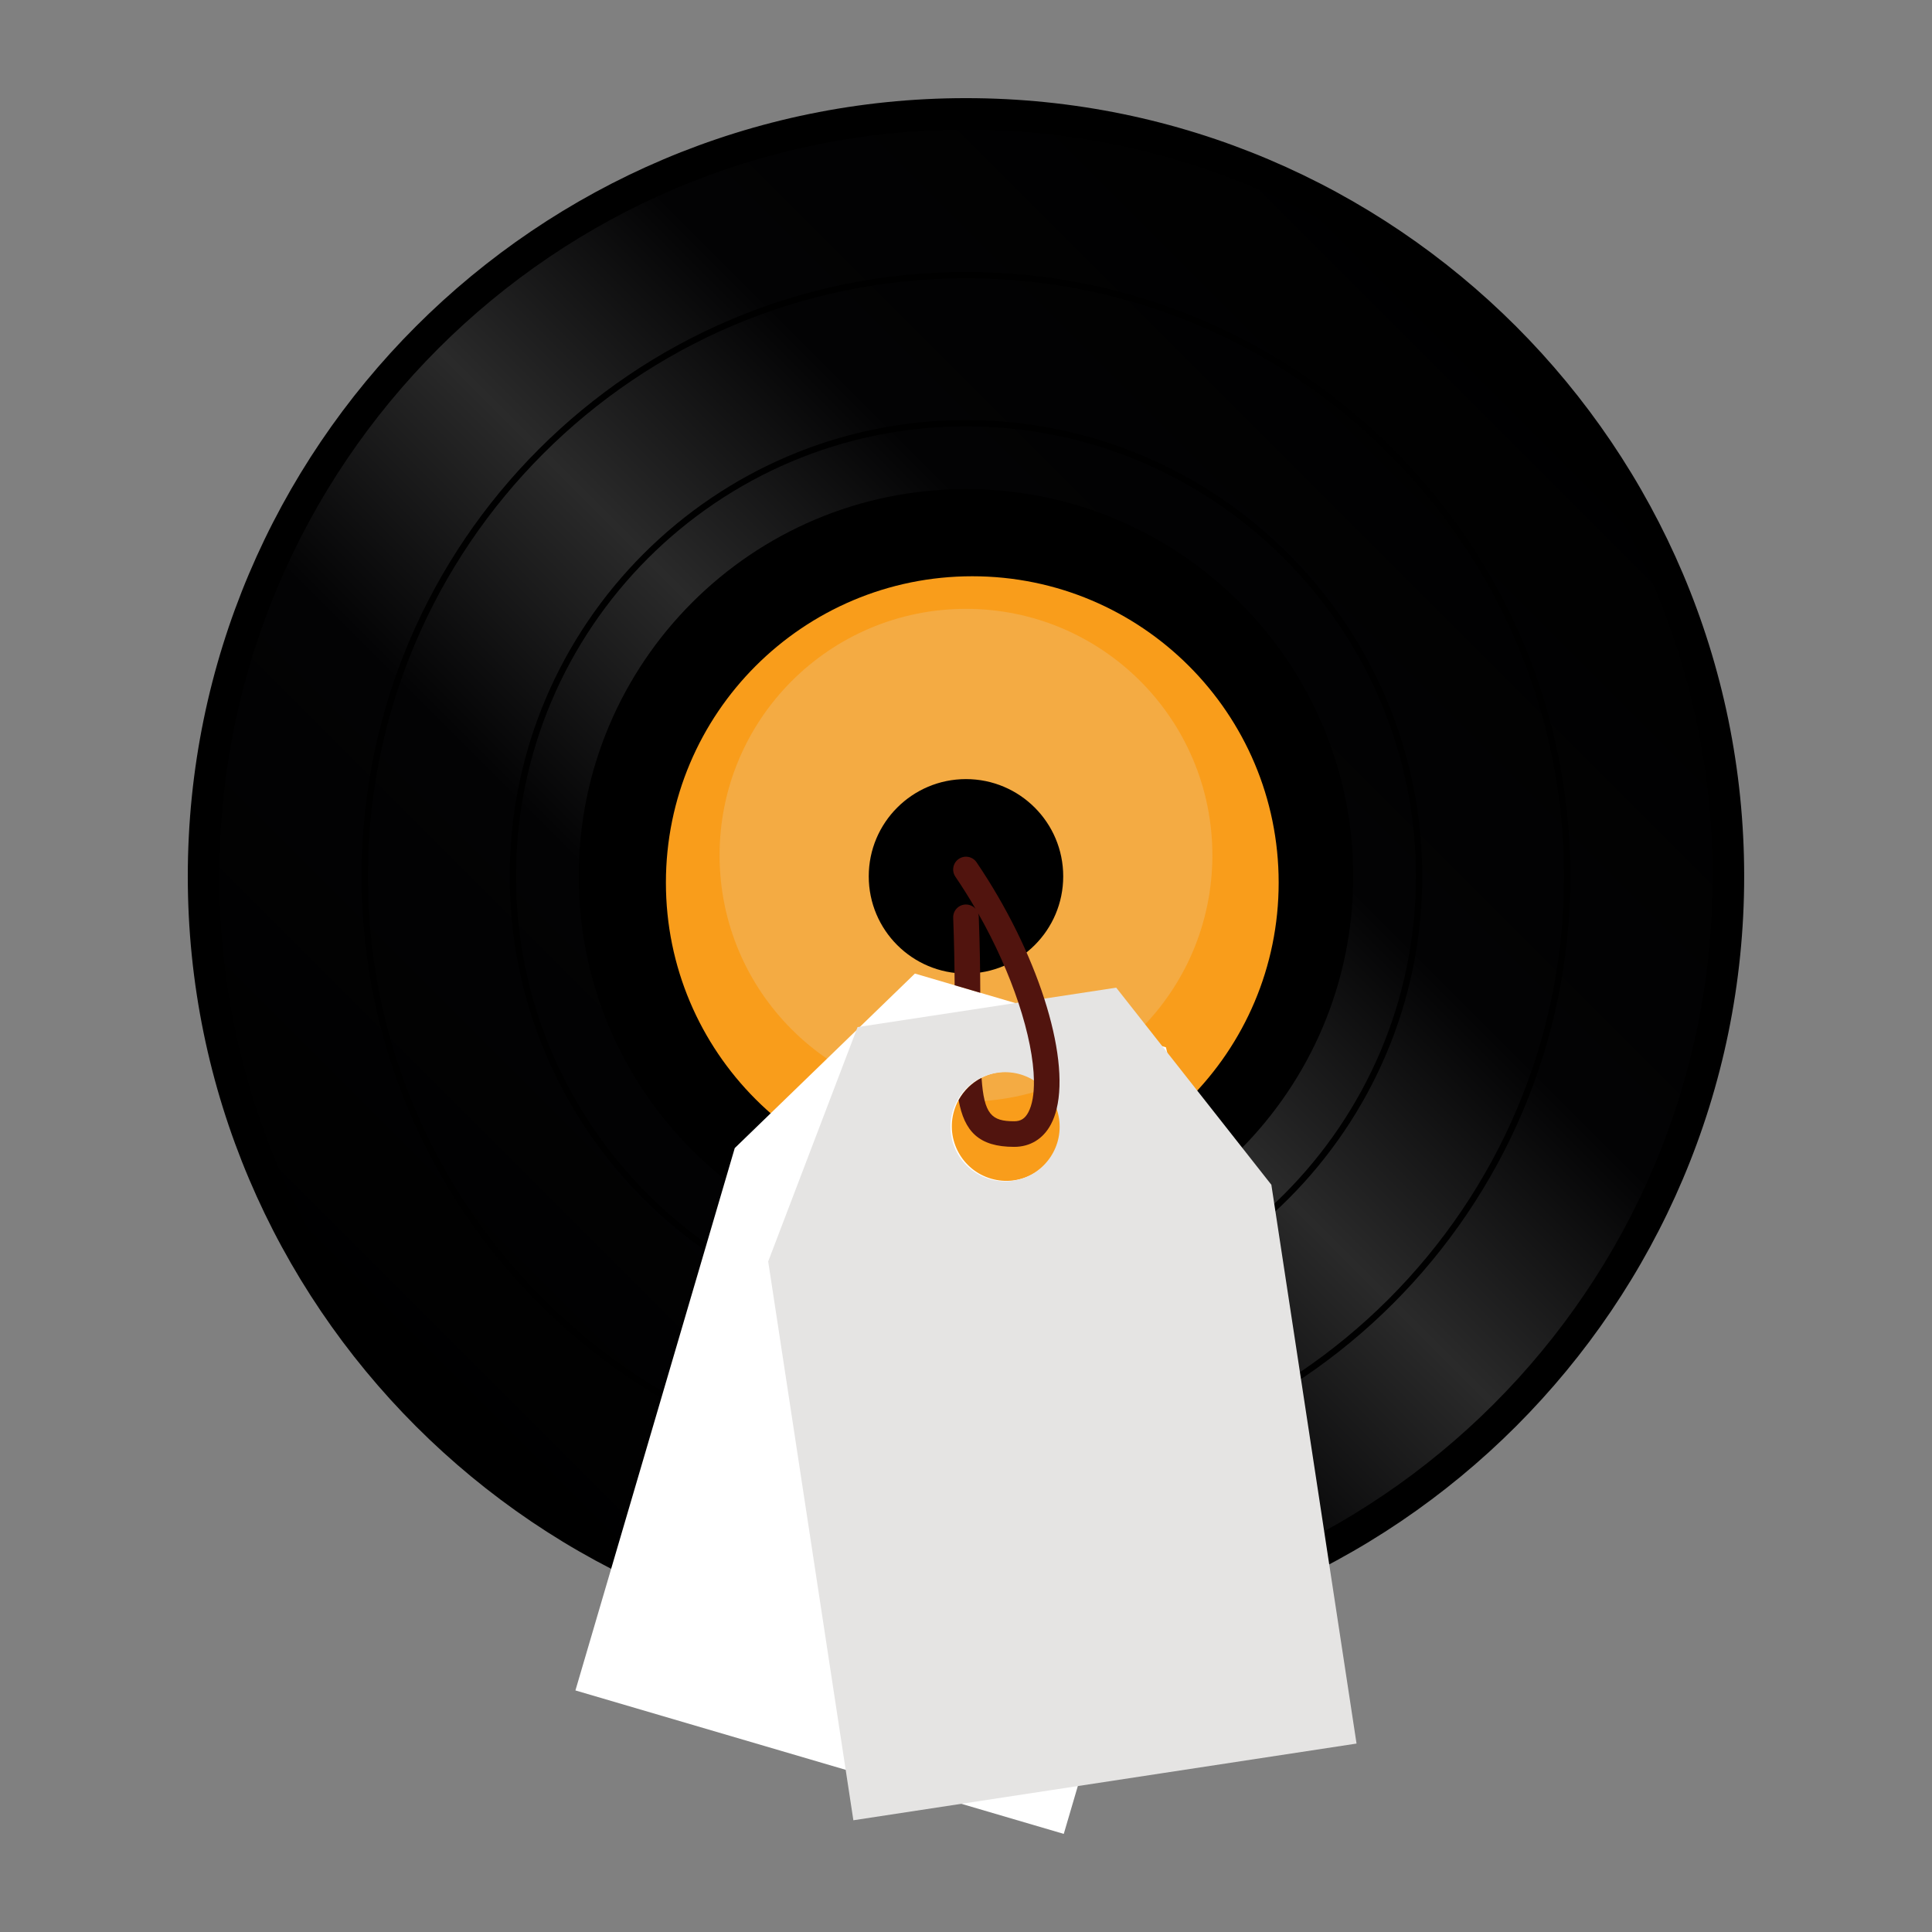 <?xml version="1.0" encoding="UTF-8" standalone="no"?>
<!DOCTYPE svg PUBLIC "-//W3C//DTD SVG 1.1//EN" "http://www.w3.org/Graphics/SVG/1.1/DTD/svg11.dtd">
<svg width="100%" height="100%" viewBox="0 0 512 512" version="1.1" xmlns="http://www.w3.org/2000/svg" xmlns:xlink="http://www.w3.org/1999/xlink" xml:space="preserve" xmlns:serif="http://www.serif.com/" style="fill-rule:evenodd;clip-rule:evenodd;stroke-linejoin:round;stroke-miterlimit:1.414;">
    <rect x="0" y="0" width="512" height="512" fill="#808080" stroke="none"/>
    <g id="g10" transform="matrix(1.357,0,0,-1.357,-91.397,603.396)">
        <g id="path220" transform="matrix(1,0,0,1,256,422.412)">
            <path d="M0,0C82.234,0 148.897,-66.663 148.897,-148.897C148.897,-231.13 82.234,-297.794 0,-297.794C-82.234,-297.794 -148.897,-231.13 -148.897,-148.897C-148.897,-66.663 -82.234,0 0,0" style="fill:rgb(35,35,35);fill-rule:nonzero;"/>
        </g>
        <g id="g230">
            <clipPath id="_clip1">
                <path d="M107.103,273.515C107.103,191.281 173.767,124.618 256,124.618C338.233,124.618 404.896,191.281 404.896,273.515C404.896,355.748 338.233,422.412 256,422.412C173.767,422.412 107.103,355.748 107.103,273.515"/>
            </clipPath>
            <g clip-path="url(#_clip1)">
                <path id="path342" d="M107.103,273.515C107.103,191.281 173.767,124.618 256,124.618C338.233,124.618 404.896,191.281 404.896,273.515C404.896,355.748 338.233,422.412 256,422.412C173.767,422.412 107.103,355.748 107.103,273.515" style="fill:url(#_Linear2);fill-rule:nonzero;"/>
            </g>
        </g>
        <g id="g352">
            <clipPath id="_clip3">
                <path d="M107.103,273.515C107.103,191.281 173.767,124.618 256,124.618C338.233,124.618 404.896,191.281 404.896,273.515C404.896,355.748 338.233,422.412 256,422.412C173.767,422.412 107.103,355.748 107.103,273.515"/>
            </clipPath>
            <g clip-path="url(#_clip3)">
                <path id="path400" d="M107.103,273.515C107.103,191.281 173.767,124.618 256,124.618C338.233,124.618 404.896,191.281 404.896,273.515C404.896,355.748 338.233,422.412 256,422.412C173.767,422.412 107.103,355.748 107.103,273.515" style="fill:url(#_Linear4);fill-rule:nonzero;"/>
            </g>
        </g>
        <g id="g404">
            <g id="path412" transform="matrix(1,0,0,1,256,419.335)">
                <path d="M0,0C-80.406,0 -145.82,-65.414 -145.82,-145.82C-145.82,-226.226 -80.406,-291.641 0,-291.641C80.406,-291.641 145.821,-226.227 145.821,-145.82C145.82,-65.414 80.406,0 0,0M0,-297.794C-83.799,-297.794 -151.974,-229.618 -151.974,-145.819C-151.974,-62.02 -83.799,6.154 0,6.154C83.799,6.154 151.974,-62.021 151.974,-145.82C151.974,-229.619 83.799,-297.794 0,-297.794" style="fill-rule:nonzero;"/>
            </g>
            <g id="path416" transform="matrix(1,0,0,1,256,349.142)">
                <path d="M0,0C41.768,0 75.628,-33.86 75.628,-75.628C75.628,-117.396 41.768,-151.255 0,-151.255C-41.768,-151.255 -75.628,-117.396 -75.628,-75.628C-75.628,-33.86 -41.768,0 0,0" style="fill-rule:nonzero;"/>
            </g>
            <g id="path420" transform="matrix(1,0,0,1,257.231,332.116)">
                <path d="M0,0C33.045,0 59.833,-26.788 59.833,-59.833C59.833,-92.877 33.045,-119.665 0,-119.665C-33.045,-119.665 -59.833,-92.877 -59.833,-59.833C-59.833,-26.788 -33.045,0 0,0" style="fill:rgb(249,157,27);fill-rule:nonzero;"/>
            </g>
            <g transform="matrix(1,0,0,1,255.999,325.753)">
                <g id="g422">
                    <clipPath id="_clip5">
                        <rect id="path436" x="-48.119" y="-96.238" width="96.238" height="96.238"/>
                    </clipPath>
                    <g clip-path="url(#_clip5)">
                        <path d="M0,0C26.575,0 48.119,-21.544 48.119,-48.119C48.119,-74.694 26.575,-96.238 0,-96.238C-26.575,-96.238 -48.119,-74.694 -48.119,-48.119C-48.119,-21.544 -26.575,0 0,0" style="fill:rgb(229,229,229);fill-opacity:0.2;fill-rule:nonzero;"/>
                    </g>
                </g>
            </g>
            <g id="path440" transform="matrix(1,0,0,1,256,292.503)">
                <path d="M0,0C10.487,0 18.989,-8.502 18.989,-18.989C18.989,-29.476 10.487,-37.978 0,-37.978C-10.487,-37.978 -18.989,-29.476 -18.989,-18.989C-18.989,-8.502 -10.487,0 0,0" style="fill-rule:nonzero;"/>
            </g>
            <g id="path444" transform="matrix(1,0,0,1,255.998,361.386)">
                <path d="M0,0C-48.452,0 -87.872,-39.419 -87.872,-87.873C-87.872,-136.324 -48.454,-175.744 0,-175.744C48.455,-175.744 87.874,-136.325 87.874,-87.873C87.874,-39.419 48.455,0 0,0M0,-176.973C-49.131,-176.973 -89.103,-137.002 -89.103,-87.872C-89.103,-38.74 -49.132,1.232 0,1.232C49.132,1.232 89.105,-38.74 89.105,-87.872C89.105,-137.004 49.133,-176.973 0,-176.973" style="fill-rule:nonzero;"/>
            </g>
            <g id="path448" transform="matrix(1,0,0,1,255.998,390.31)">
                <path d="M0,0C-64.401,0 -116.795,-52.395 -116.795,-116.797C-116.795,-181.197 -64.401,-233.592 0,-233.592C64.403,-233.592 116.8,-181.199 116.8,-116.797C116.798,-52.395 64.403,0 0,0M0,-234.822C-65.079,-234.822 -118.026,-181.876 -118.026,-116.796C-118.026,-51.715 -65.079,1.232 0,1.232C65.082,1.232 118.031,-51.715 118.031,-116.796C118.029,-181.877 65.082,-234.822 0,-234.822" style="fill-rule:nonzero;"/>
            </g>
            <g id="path452" transform="matrix(1,0,0,1,260.889,214.475)">
                <path d="M0,0C-5.646,1.659 -8.878,7.58 -7.22,13.226C-5.561,18.872 0.361,22.104 6.006,20.446C11.653,18.787 14.885,12.865 13.226,7.22C11.567,1.573 5.646,-1.659 0,0M34.163,25.649L20.215,29.746L-0.913,35.953L-14.862,40.05L-50.046,5.967L-81.161,-99.947L-44.04,-110.852L-22.912,-117.059L14.208,-127.964L45.323,-22.05L34.163,25.649Z" style="fill:white;fill-rule:nonzero;"/>
            </g>
            <g id="path456" transform="matrix(1,0,0,1,265.242,214.076)">
                <path d="M0,0C-5.818,-0.887 -11.252,3.111 -12.139,8.928C-13.025,14.745 -9.028,20.18 -3.211,21.066C2.607,21.953 8.041,17.956 8.928,12.139C9.815,6.321 5.818,0.886 0,0M20.097,37.697L5.726,35.506L-16.044,32.188L-30.415,29.997L-47.869,-15.774L-31.234,-124.904L7.013,-119.074L28.783,-115.755L67.03,-109.925L50.395,-0.796L20.097,37.697Z" style="fill:rgb(229,228,227);fill-rule:nonzero;"/>
            </g>
            <g id="path460" transform="matrix(1,0,0,1,271.283,249.63)">
                <path d="M0,0C-2.75,8.518 -7.293,17.89 -13.215,26.622C-13.99,27.764 -15.545,28.062 -16.688,27.287C-17.83,26.513 -18.128,24.958 -17.353,23.815C-15.944,21.739 -14.631,19.641 -13.413,17.544C-13.892,18.085 -14.607,18.405 -15.38,18.383C-16.759,18.329 -17.835,17.167 -17.781,15.788C-17.592,10.93 -17.523,6.528 -17.497,2.616L-12.489,1.145C-12.508,5.459 -12.569,10.416 -12.785,15.982C-12.794,16.22 -12.836,16.449 -12.906,16.663C-9.495,10.661 -6.874,4.688 -5.055,-0.771C-3.099,-6.642 -2.073,-11.919 -2.013,-15.987C-1.974,-18.616 -2.336,-20.742 -3.108,-22.199C-3.757,-23.424 -4.583,-23.948 -5.868,-23.948L-5.872,-23.948C-10.275,-23.948 -11.752,-22.642 -12.242,-15.467C-14.106,-16.421 -15.681,-17.917 -16.723,-19.819C-15.603,-25.898 -12.818,-28.948 -5.872,-28.948L-5.868,-28.948C-2.745,-28.947 -0.196,-27.383 1.31,-24.54C1.78,-23.654 2.147,-22.65 2.417,-21.543C3.713,-16.237 2.76,-8.549 0,0" style="fill:rgb(81,20,14);fill-rule:nonzero;"/>
            </g>
        </g>
    </g>
    <defs>
        <linearGradient id="_Linear2" x1="0" y1="0" x2="1" y2="0" gradientUnits="userSpaceOnUse" gradientTransform="matrix(297.794,0,0,297.794,107.103,273.515)"><stop offset="0" style="stop-color:black;stop-opacity:1"/><stop offset="0.11" style="stop-color:rgb(3,3,4);stop-opacity:1"/><stop offset="0.18" style="stop-color:rgb(12,13,13);stop-opacity:1"/><stop offset="0.24" style="stop-color:rgb(25,25,25);stop-opacity:1"/><stop offset="0.29" style="stop-color:rgb(46,46,46);stop-opacity:1"/><stop offset="0.33" style="stop-color:rgb(73,73,73);stop-opacity:1"/><stop offset="0.37" style="stop-color:rgb(104,105,104);stop-opacity:1"/><stop offset="0.41" style="stop-color:rgb(143,143,143);stop-opacity:1"/><stop offset="0.45" style="stop-color:rgb(187,187,187);stop-opacity:1"/><stop offset="0.49" style="stop-color:rgb(237,237,237);stop-opacity:1"/><stop offset="0.5" style="stop-color:white;stop-opacity:1"/><stop offset="0.51" style="stop-color:rgb(237,237,237);stop-opacity:1"/><stop offset="0.55" style="stop-color:rgb(187,187,187);stop-opacity:1"/><stop offset="0.59" style="stop-color:rgb(143,143,143);stop-opacity:1"/><stop offset="0.63" style="stop-color:rgb(104,105,104);stop-opacity:1"/><stop offset="0.67" style="stop-color:rgb(73,73,73);stop-opacity:1"/><stop offset="0.71" style="stop-color:rgb(46,46,46);stop-opacity:1"/><stop offset="0.76" style="stop-color:rgb(25,25,25);stop-opacity:1"/><stop offset="0.82" style="stop-color:rgb(12,13,13);stop-opacity:1"/><stop offset="0.89" style="stop-color:rgb(3,3,4);stop-opacity:1"/><stop offset="1" style="stop-color:black;stop-opacity:1"/></linearGradient>
        <linearGradient id="_Linear4" x1="0" y1="0" x2="1" y2="0" gradientUnits="userSpaceOnUse" gradientTransform="matrix(210.572,210.572,-210.572,210.572,150.714,168.229)"><stop offset="0" style="stop-color:black;stop-opacity:1"/><stop offset="0.33" style="stop-color:rgb(3,3,4);stop-opacity:1"/><stop offset="0.5" style="stop-color:rgb(42,42,42);stop-opacity:1"/><stop offset="0.67" style="stop-color:rgb(3,3,4);stop-opacity:1"/><stop offset="1" style="stop-color:black;stop-opacity:1"/></linearGradient>
    </defs>
</svg>

